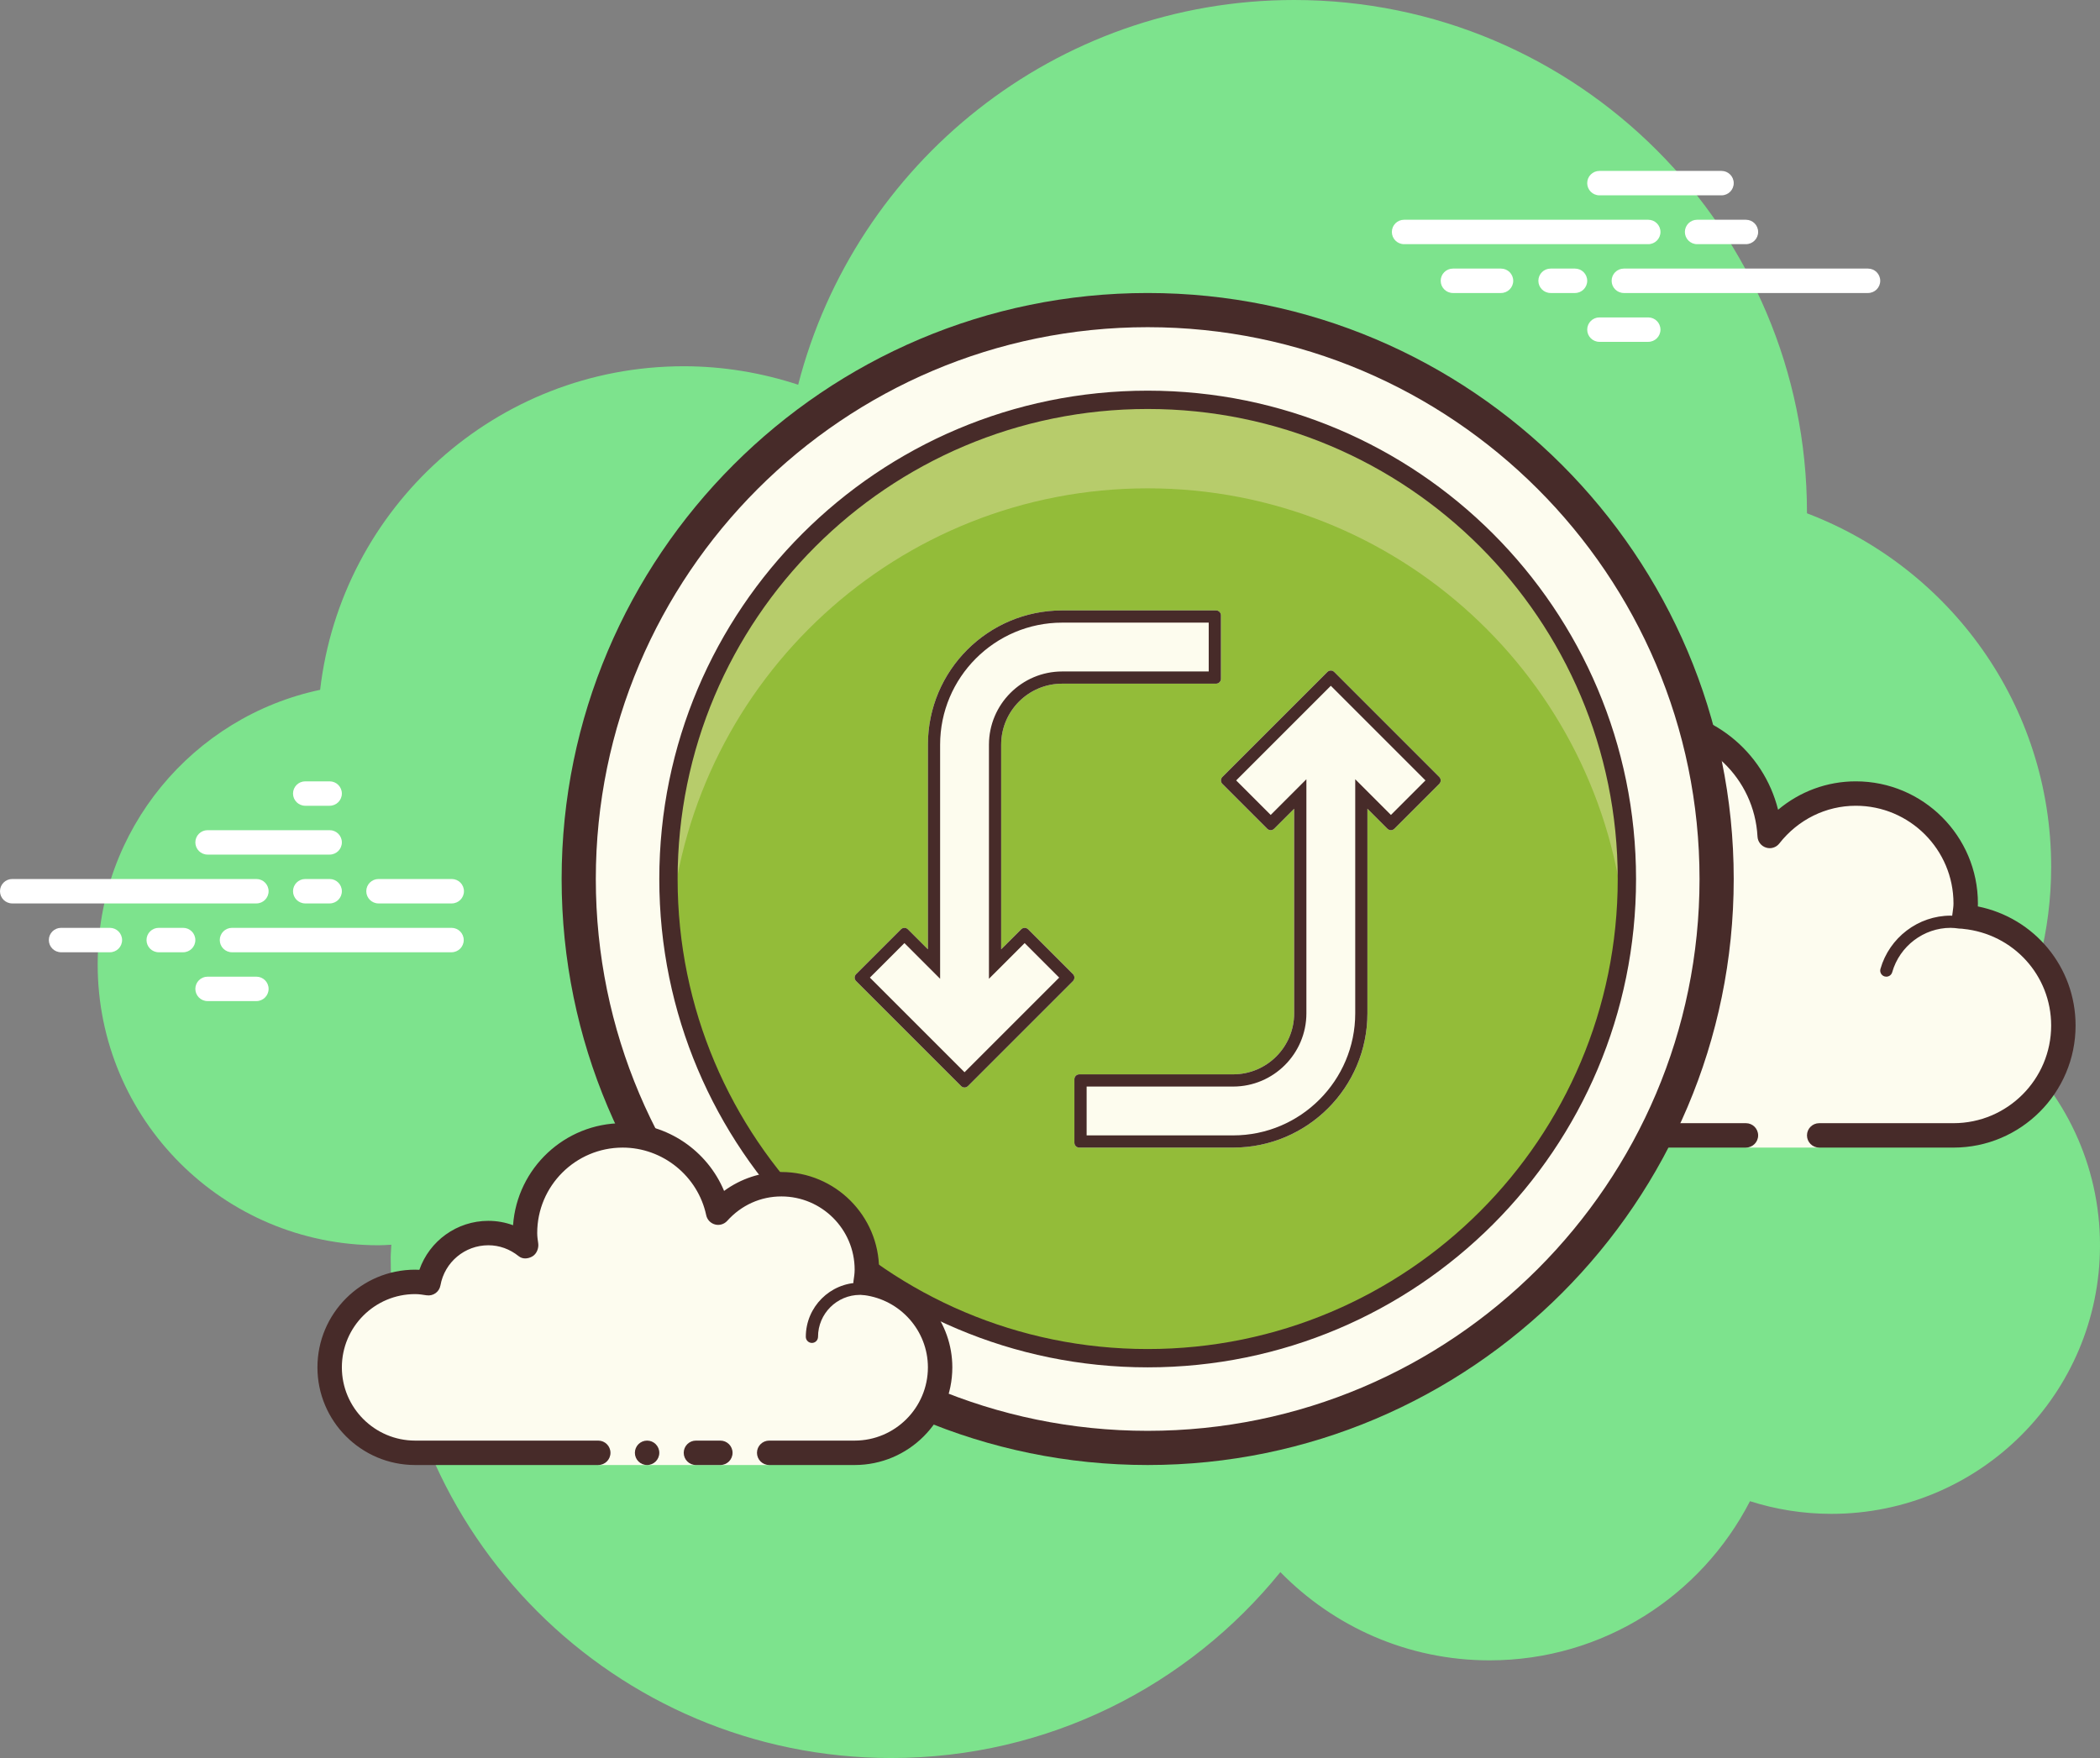 <svg width="86" height="72" viewBox="0 0 86 72" fill="none" xmlns="http://www.w3.org/2000/svg">
<rect x="0" y="0" width="86" height="72" fill="#808080" stroke="none"/>
<path d="M82.215 42.71C83.35 40.555 84 38.105 84 35.5C84 28.879 79.841 23.243 73.999 21.022C73.999 21.015 74 21.008 74 21C74 9.402 64.598 0 53 0C43.216 0 35.019 6.701 32.687 15.757C31.211 15.272 29.638 15 28 15C20.308 15 13.977 20.793 13.11 28.252C7.906 29.353 4 33.969 4 39.5C4 45.851 9.149 51 15.5 51C15.677 51 15.852 50.988 16.026 50.978C16.022 51.153 16 51.324 16 51.5C16 62.822 25.178 72 36.5 72C42.937 72 48.675 69.028 52.434 64.386C54.612 66.611 57.64 68 61 68C65.65 68 69.674 65.35 71.666 61.482C72.718 61.817 73.837 62 75 62C81.075 62 86 57.075 86 51C86 47.689 84.53 44.727 82.215 42.71Z" fill="#7DE38D"/>
<path d="M71.5 46.5V47H74.5V46.5C74.5 46.5 78.742 46.5 80 46.5C82.485 46.5 84.5 44.485 84.5 42C84.5 39.667 82.718 37.771 80.445 37.545C80.467 37.364 80.5 37.187 80.5 37C80.5 34.515 78.485 32.5 76 32.5C74.562 32.5 73.297 33.186 72.473 34.236C72.333 31.6 70.171 29.5 67.5 29.5C64.739 29.5 62.5 31.739 62.5 34.5C62.5 34.946 62.577 35.37 62.687 35.782C62.045 35.005 61.086 34.5 60 34.5C58.219 34.5 56.766 35.835 56.545 37.555C56.364 37.533 56.187 37.5 56 37.5C53.515 37.5 51.5 39.515 51.5 42C51.5 44.485 53.515 46.5 56 46.5C58.485 46.5 65.5 46.5 65.5 46.5H71.5Z" fill="#FDFCEF"/>
<path d="M67.5 29C64.467 29 62 31.467 62 34.5C62 34.516 62 34.531 62 34.547C61.398 34.192 60.71 34 60 34C58.169 34 56.589 35.261 56.142 37.005C56.095 37.002 56.048 37 56 37C53.243 37 51 39.243 51 42C51 44.757 53.243 47 56 47H71.5C71.776 47 72 46.776 72 46.5C72 46.224 71.776 46 71.5 46H56C53.794 46 52 44.206 52 42C52 39.794 53.794 38 56 38C56.117 38 56.23 38.017 56.343 38.032L56.484 38.051C56.505 38.054 56.525 38.055 56.546 38.055C56.792 38.055 57.008 37.87 57.041 37.618C57.232 36.125 58.504 35 60 35C60.885 35 61.723 35.401 62.301 36.1C62.399 36.218 62.542 36.282 62.687 36.282C62.765 36.282 62.843 36.264 62.915 36.226C63.124 36.119 63.229 35.88 63.169 35.653C63.054 35.218 63 34.852 63 34.5C63 32.019 65.019 30 67.5 30C69.881 30 71.847 31.872 71.974 34.263C71.985 34.471 72.124 34.65 72.323 34.713C72.373 34.729 72.424 34.737 72.475 34.737C72.625 34.737 72.771 34.668 72.867 34.545C73.638 33.563 74.779 33 76 33C78.206 33 80 34.794 80 37C80 37.117 79.983 37.23 79.968 37.343L79.949 37.484C79.933 37.618 79.971 37.752 80.055 37.857C80.139 37.962 80.262 38.029 80.395 38.042C82.451 38.247 84 39.949 84 42C84 44.206 82.206 46 80 46H74.5C74.224 46 74 46.224 74 46.5C74 46.776 74.224 47 74.5 47H80C82.757 47 85 44.757 85 42C85 39.603 83.311 37.587 80.997 37.123C80.999 37.082 81 37.041 81 37C81 34.243 78.757 32 76 32C74.824 32 73.707 32.416 72.817 33.164C72.219 30.76 70.055 29 67.5 29Z" fill="#472B29"/>
<path d="M66 36C64.597 36 63.391 36.999 63.087 38.341C62.72 38.119 62.301 38 61.875 38C60.673 38 59.677 38.897 59.522 40.068C59.319 40.022 59.126 40 58.937 40C57.408 40 56.126 41.2 56.019 42.732C56.01 42.87 56.114 42.99 56.251 43C56.257 43 56.263 43 56.269 43C56.399 43 56.509 42.899 56.518 42.768C56.607 41.497 57.669 40.5 58.937 40.5C59.166 40.5 59.407 40.542 59.675 40.627C59.697 40.634 59.72 40.637 59.742 40.637C59.797 40.637 59.852 40.617 59.898 40.583C59.962 40.537 60 40.455 60 40.375C60 39.341 60.841 38.5 61.875 38.5C62.322 38.5 62.76 38.668 63.106 38.973C63.153 39.014 63.212 39.036 63.271 39.036C63.303 39.036 63.334 39.03 63.364 39.017C63.452 38.982 63.512 38.9 63.519 38.805C63.623 37.512 64.712 36.5 66 36.5C66.208 36.5 66.425 36.534 66.682 36.607C66.705 36.614 66.729 36.617 66.752 36.617C66.861 36.617 66.959 36.544 66.991 36.435C67.029 36.302 66.952 36.164 66.819 36.126C66.517 36.04 66.256 36 66 36ZM79.883 37.5C78.557 37.5 77.375 38.397 77.009 39.682C76.971 39.815 77.048 39.953 77.181 39.991C77.205 39.997 77.228 40 77.25 40C77.359 40 77.459 39.928 77.49 39.818C77.795 38.748 78.779 38 79.883 38C80 38 80.113 38.014 80.225 38.029C80.237 38.031 80.248 38.032 80.26 38.032C80.381 38.032 80.489 37.94 80.506 37.815C80.525 37.678 80.429 37.552 80.292 37.534C80.158 37.516 80.022 37.5 79.883 37.5Z" fill="#472B29"/>
<path d="M10.5 37H0.5C0.224 37 0 36.776 0 36.5C0 36.224 0.224 36 0.5 36H10.5C10.776 36 11 36.224 11 36.5C11 36.776 10.777 37 10.5 37ZM13.5 37H12.5C12.224 37 12 36.776 12 36.5C12 36.224 12.224 36 12.5 36H13.5C13.776 36 14 36.224 14 36.5C14 36.776 13.777 37 13.5 37ZM18.491 39H9.5C9.224 39 9 38.776 9 38.5C9 38.224 9.224 38 9.5 38H18.491C18.767 38 18.991 38.224 18.991 38.5C18.991 38.776 18.767 39 18.491 39ZM7.5 39H6.5C6.224 39 6 38.776 6 38.5C6 38.224 6.224 38 6.5 38H7.5C7.776 38 8 38.224 8 38.5C8 38.776 7.777 39 7.5 39ZM4.5 39H2.5C2.224 39 2 38.776 2 38.5C2 38.224 2.224 38 2.5 38H4.5C4.776 38 5 38.224 5 38.5C5 38.776 4.777 39 4.5 39ZM10.5 41H8.5C8.224 41 8 40.776 8 40.5C8 40.224 8.224 40 8.5 40H10.5C10.776 40 11 40.224 11 40.5C11 40.776 10.776 41 10.5 41ZM13.5 32C13.323 32 12.677 32 12.5 32C12.224 32 12 32.224 12 32.5C12 32.776 12.224 33 12.5 33C12.677 33 13.323 33 13.5 33C13.776 33 14 32.776 14 32.5C14 32.224 13.776 32 13.5 32ZM13.5 34C13.323 34 8.677 34 8.5 34C8.224 34 8 34.224 8 34.5C8 34.776 8.224 35 8.5 35C8.677 35 13.323 35 13.5 35C13.776 35 14 34.776 14 34.5C14 34.224 13.776 34 13.5 34ZM18.5 36C18.323 36 15.677 36 15.5 36C15.224 36 15 36.224 15 36.5C15 36.776 15.224 37 15.5 37C15.677 37 18.323 37 18.5 37C18.776 37 19 36.776 19 36.5C19 36.224 18.776 36 18.5 36Z" fill="white"/>
<path d="M67.5 10H57.5C57.224 10 57 9.776 57 9.5C57 9.224 57.224 9 57.5 9H67.5C67.776 9 68 9.224 68 9.5C68 9.776 67.776 10 67.5 10ZM71.5 10H69.5C69.224 10 69 9.776 69 9.5C69 9.224 69.224 9 69.5 9H71.5C71.776 9 72 9.224 72 9.5C72 9.776 71.776 10 71.5 10ZM76.5 12H66.5C66.224 12 66 11.776 66 11.5C66 11.224 66.224 11 66.5 11H76.5C76.776 11 77 11.224 77 11.5C77 11.776 76.777 12 76.5 12ZM64.5 12H63.5C63.224 12 63 11.776 63 11.5C63 11.224 63.224 11 63.5 11H64.5C64.776 11 65 11.224 65 11.5C65 11.776 64.776 12 64.5 12ZM61.47 12H59.5C59.224 12 59 11.776 59 11.5C59 11.224 59.224 11 59.5 11H61.47C61.746 11 61.97 11.224 61.97 11.5C61.97 11.776 61.746 12 61.47 12ZM70.5 8H65.5C65.224 8 65 7.776 65 7.5C65 7.224 65.224 7 65.5 7H70.5C70.776 7 71 7.224 71 7.5C71 7.776 70.777 8 70.5 8ZM67.5 14H65.5C65.224 14 65 13.776 65 13.5C65 13.224 65.224 13 65.5 13H67.5C67.776 13 68 13.224 68 13.5C68 13.776 67.776 14 67.5 14Z" fill="white"/>
<path d="M47 13C34.297 13 24 23.297 24 36C24 48.703 34.297 59 47 59C59.703 59 70 48.703 70 36C70 23.297 59.703 13 47 13Z" fill="#FDFCEF"/>
<path d="M46.999 13.4C59.461 13.4 69.6 23.538 69.6 35.999C69.6 48.461 59.461 58.6 46.999 58.6C34.538 58.6 24.4 48.462 24.4 36C24.4 23.538 34.538 13.4 46.999 13.4ZM46.999 12C33.765 12 23 22.766 23 36C23 49.234 33.765 60 46.999 60C60.233 60 71 49.233 71 35.999C71 22.765 60.234 12 46.999 12Z" fill="#472B29"/>
<path d="M47 16.375C36.161 16.375 27.375 25.161 27.375 36C27.375 46.839 36.161 55.625 47 55.625C57.839 55.625 66.625 46.839 66.625 36C66.625 25.161 57.839 16.375 47 16.375Z" fill="#93BC39"/>
<path d="M47 20C57.227 20 65.618 27.825 66.533 37.813C66.588 37.215 66.625 36.612 66.625 36C66.625 25.161 57.839 16.375 47 16.375C36.161 16.375 27.375 25.161 27.375 36C27.375 36.612 27.412 37.215 27.467 37.813C28.382 27.825 36.773 20 47 20Z" fill="#B7CC6B"/>
<path d="M47 16.375C36.161 16.375 27.375 25.161 27.375 36C27.375 46.839 36.161 55.625 47 55.625C57.839 55.625 66.625 46.839 66.625 36C66.625 25.161 57.839 16.375 47 16.375Z" stroke="#472B29" stroke-width="0.75" stroke-miterlimit="10"/>
<path d="M31.5 59.5C31.5 59.5 33.067 59.5 35 59.5C36.933 59.5 38.5 57.933 38.5 56C38.5 54.219 37.165 52.766 35.445 52.545C35.473 52.366 35.5 52.187 35.5 52C35.5 50.067 33.933 48.5 32 48.5C30.968 48.5 30.05 48.955 29.41 49.665C29.026 47.857 27.423 46.5 25.5 46.5C23.291 46.5 21.5 48.291 21.5 50.5C21.5 50.691 21.53 50.874 21.556 51.058C21.128 50.714 20.592 50.5 20 50.5C18.772 50.5 17.755 51.387 17.545 52.555C17.366 52.527 17.187 52.5 17 52.5C15.067 52.5 13.5 54.067 13.5 56C13.5 57.933 15.067 59.5 17 59.5C18.933 59.5 24.5 59.5 24.5 59.5V60H31.5V59.5Z" fill="#FDFCEF"/>
<path d="M33.25 55C33.112 55 33 54.888 33 54.75C33 53.527 33.995 52.532 35.218 52.532C35.252 52.541 35.955 52.531 36.462 52.668C36.595 52.704 36.674 52.841 36.638 52.974C36.602 53.108 36.465 53.187 36.332 53.15C35.888 53.03 35.232 53.03 35.219 53.032C34.271 53.032 33.5 53.803 33.5 54.75C33.5 54.888 33.388 55 33.25 55ZM26.5 59C26.224 59 26 59.224 26 59.5C26 59.776 26.224 60 26.5 60C26.776 60 27 59.776 27 59.5C27 59.224 26.776 59 26.5 59Z" fill="#472B29"/>
<path d="M35 60H31.5C31.224 60 31 59.776 31 59.5C31 59.224 31.224 59 31.5 59H35C36.654 59 38 57.654 38 56C38 54.504 36.875 53.232 35.382 53.041C35.248 53.023 35.127 52.953 35.046 52.845C34.965 52.737 34.931 52.601 34.952 52.468C34.975 52.314 35 52.16 35 52C35 50.346 33.654 49 32 49C31.15 49 30.362 49.355 29.781 50C29.656 50.139 29.46 50.198 29.281 50.148C29.099 50.099 28.96 49.953 28.921 49.769C28.58 48.165 27.141 47 25.5 47C23.57 47 22 48.57 22 50.5C22 50.643 22.021 50.78 22.041 50.918C22.07 51.121 21.978 51.356 21.799 51.458C21.62 51.56 21.403 51.576 21.243 51.448C20.878 51.155 20.449 51 20 51C19.034 51 18.208 51.691 18.037 52.644C17.989 52.911 17.741 53.09 17.468 53.049C17.314 53.025 17.16 53 17 53C15.346 53 14 54.346 14 56C14 57.654 15.346 59 17 59H24.5C24.776 59 25 59.224 25 59.5C25 59.776 24.776 60 24.5 60H17C14.794 60 13 58.206 13 56C13 53.794 14.794 52 17 52C17.059 52 17.116 52.002 17.174 52.006C17.588 50.82 18.711 50 20 50C20.349 50 20.689 50.061 21.011 50.18C21.176 47.847 23.126 46 25.5 46C27.331 46 28.966 47.127 29.653 48.774C30.333 48.276 31.155 48 32 48C34.206 48 36 49.794 36 52C36 52.048 35.999 52.095 35.996 52.142C37.739 52.59 39 54.169 39 56C39 58.206 37.206 60 35 60Z" fill="#472B29"/>
<path d="M29.5 59C29.341 59 28.659 59 28.5 59C28.224 59 28 59.224 28 59.5C28 59.776 28.224 60 28.5 60C28.659 60 29.341 60 29.5 60C29.776 60 30 59.776 30 59.5C30 59.224 29.776 59 29.5 59Z" fill="#472B29"/>
<path d="M49.8 25H43.5C40.462 25 38 27.462 38 30.5V38.879L37.18 38.059C37.141 38.02 37.089 38 37.038 38C36.987 38 36.935 38.02 36.897 38.059L35.059 39.897C35.02 39.936 35 39.987 35 40.038C35 40.089 35.02 40.14 35.059 40.179L39.359 44.479C39.437 44.557 39.564 44.557 39.642 44.479L43.942 40.179C44.02 40.101 44.02 39.974 43.942 39.896L42.104 38.058C42.026 37.98 41.899 37.98 41.821 38.058L41 38.879V30.5C41 29.119 42.119 28 43.5 28H49.8C49.91 28 50 27.91 50 27.8V25.2C50 25.09 49.91 25 49.8 25Z" fill="#FDFCEE"/>
<path d="M49.5 25.5V27.5H43.5C41.846 27.5 40.5 28.846 40.5 30.5V38.879V40.086L41.354 39.232L41.962 38.624L43.376 40.038L39.5 43.914L35.624 40.038L37.038 38.624L37.646 39.232L38.5 40.086V38.879V30.5C38.5 27.743 40.743 25.5 43.5 25.5H49.5ZM49.8 25H43.5C40.462 25 38 27.462 38 30.5V38.879L37.18 38.059C37.141 38.02 37.089 38 37.038 38C36.987 38 36.935 38.02 36.897 38.059L35.059 39.897C35.02 39.936 35 39.987 35 40.038C35 40.089 35.02 40.14 35.059 40.179L39.359 44.479C39.398 44.518 39.449 44.538 39.5 44.538C39.551 44.538 39.602 44.518 39.641 44.479L43.941 40.179C44.019 40.101 44.019 39.974 43.941 39.896L42.103 38.058C42.064 38.02 42.013 38 41.962 38C41.911 38 41.86 38.02 41.821 38.059L41 38.879V30.5C41 29.119 42.119 28 43.5 28H49.8C49.91 28 50 27.91 50 27.8V25.2C50 25.09 49.91 25 49.8 25Z" fill="#472B29"/>
<path d="M44.2 47H50.5C53.538 47 56 44.538 56 41.5V33.121L56.82 33.941C56.859 33.98 56.911 34 56.962 34C57.013 34 57.065 33.98 57.103 33.941L58.941 32.103C58.98 32.064 59 32.013 59 31.962C59 31.911 58.98 31.86 58.941 31.821L54.641 27.521C54.563 27.443 54.436 27.443 54.358 27.521L50.058 31.821C49.98 31.899 49.98 32.026 50.058 32.104L51.896 33.942C51.974 34.02 52.101 34.02 52.179 33.942L52.999 33.122V41.5C52.999 42.881 51.88 44 50.499 44H44.199C44.089 44 43.999 44.09 43.999 44.2V46.8C44 46.91 44.09 47 44.2 47Z" fill="#FDFCEE"/>
<path d="M54.5 28.086L58.376 31.962L56.962 33.376L56.354 32.768L55.5 31.914V33.121V41.5C55.5 44.257 53.257 46.5 50.5 46.5H44.5V44.5H50.5C52.154 44.5 53.5 43.154 53.5 41.5V33.121V31.914L52.646 32.768L52.038 33.376L50.624 31.962L54.5 28.086ZM54.5 27.462C54.449 27.462 54.398 27.482 54.359 27.521L50.059 31.821C49.981 31.899 49.981 32.026 50.059 32.104L51.897 33.942C51.936 33.98 51.987 34 52.038 34C52.089 34 52.14 33.98 52.179 33.941L52.999 33.121V41.5C52.999 42.881 51.88 44 50.499 44H44.199C44.089 44 43.999 44.09 43.999 44.2V46.8C43.999 46.91 44.089 47 44.199 47H50.499C53.537 47 55.999 44.538 55.999 41.5V33.121L56.819 33.941C56.859 33.98 56.911 34 56.962 34C57.013 34 57.065 33.98 57.103 33.941L58.941 32.103C58.98 32.064 59 32.013 59 31.962C59 31.911 58.98 31.86 58.941 31.821L54.641 27.521C54.602 27.481 54.551 27.462 54.5 27.462Z" fill="#472B29"/>
</svg>
